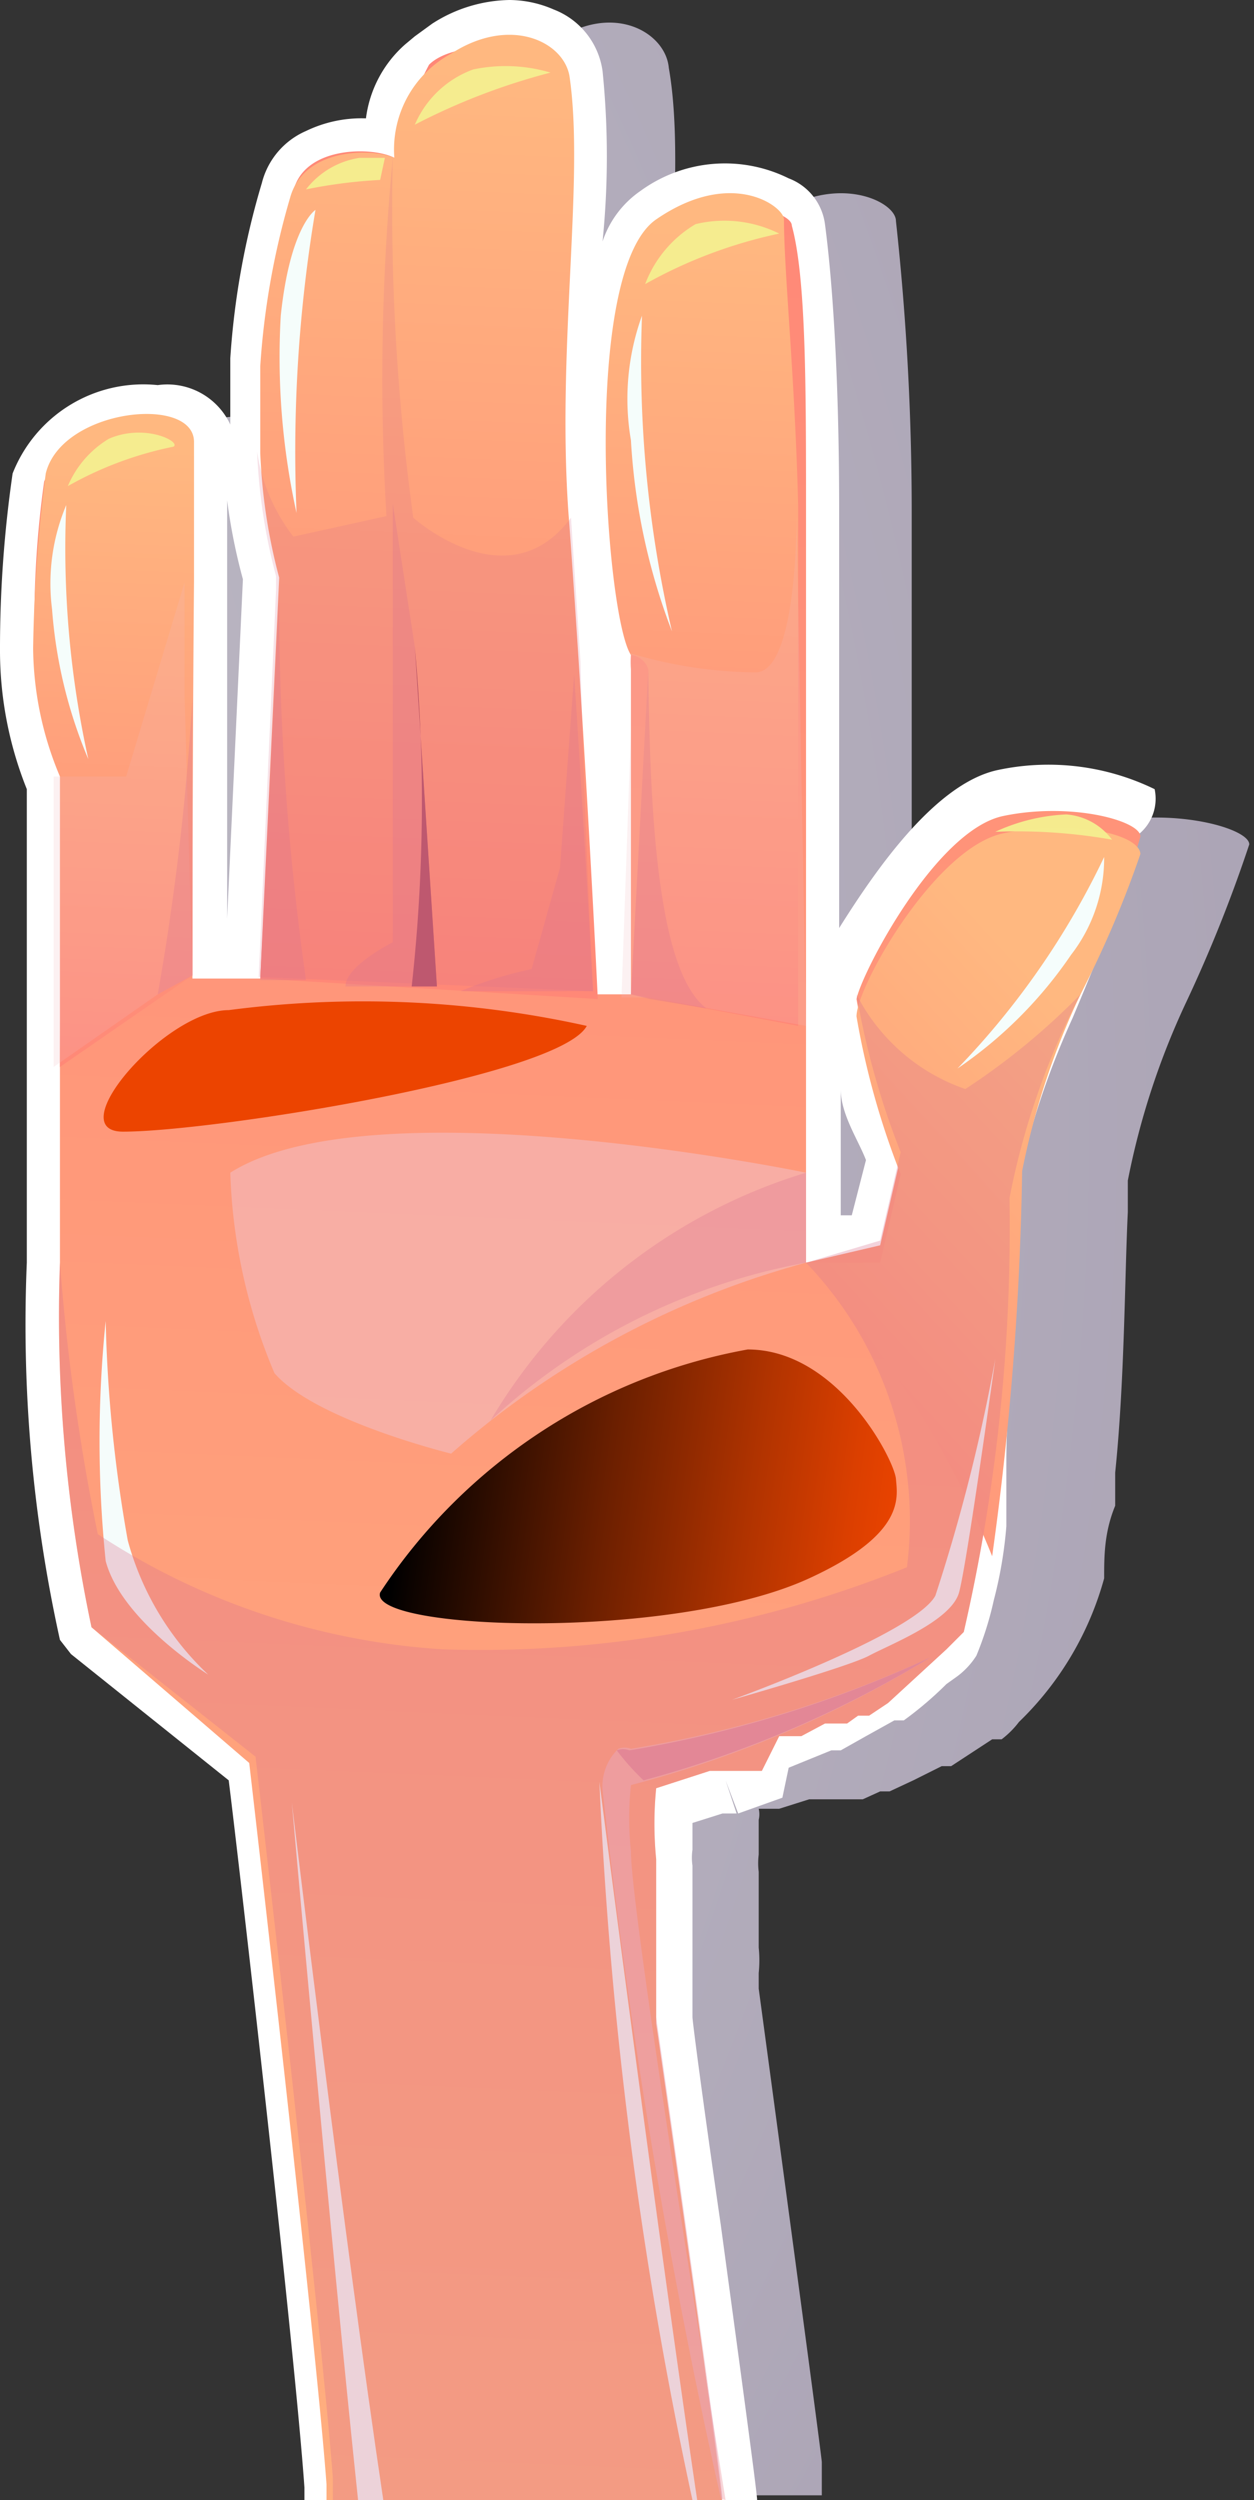<svg xmlns="http://www.w3.org/2000/svg" xmlns:xlink="http://www.w3.org/1999/xlink" viewBox="0 0 7.95 15.84"><rect x="0" y="0" width="7.95" height="15.84" fill="#333333" stroke="none"/><defs><style>.cls-1{isolation:isolate;}.cls-2{opacity:0.8;fill:url(#radial-gradient);}.cls-10,.cls-11,.cls-12,.cls-13,.cls-14,.cls-15,.cls-16,.cls-2,.cls-22,.cls-9{mix-blend-mode:multiply;}.cls-3{fill:#fff;}.cls-4{fill:url(#Áåçûìÿííûé_ãðàäèåíò_151);}.cls-5{fill:url(#Áåçûìÿííûé_ãðàäèåíò_152);}.cls-6{fill:url(#Áåçûìÿííûé_ãðàäèåíò_152-2);}.cls-7{fill:url(#Áåçûìÿííûé_ãðàäèåíò_152-3);}.cls-8{fill:url(#Áåçûìÿííûé_ãðàäèåíò_152-4);}.cls-11,.cls-15,.cls-9{fill:#f3bac0;}.cls-10,.cls-11,.cls-12,.cls-13,.cls-14,.cls-21,.cls-9{fill-rule:evenodd;}.cls-10,.cls-13,.cls-15,.cls-9{opacity:0.6;}.cls-10{fill:url(#Áåçûìÿííûé_ãðàäèåíò_55);}.cls-11,.cls-12{opacity:0.2;}.cls-12,.cls-14,.cls-16,.cls-22{fill:#d87290;}.cls-13{fill:url(#Áåçûìÿííûé_ãðàäèåíò_409);}.cls-14{opacity:0.3;}.cls-16{opacity:0.5;}.cls-17,.cls-18{mix-blend-mode:screen;}.cls-17{fill:url(#Áåçûìÿííûé_ãðàäèåíò_59);}.cls-18{fill:url(#Áåçûìÿííûé_ãðàäèåíò_59-2);}.cls-19{fill:#f5ffff;}.cls-19,.cls-20{opacity:0.97;mix-blend-mode:soft-light;}.cls-20{fill:#f5ee8f;}.cls-21{fill:#b24d61;}.cls-22{opacity:0.31;}</style><radialGradient id="radial-gradient" cx="1776.91" cy="-1319.92" r="35.75" gradientTransform="translate(-1330.05 -1769.73) rotate(90)" gradientUnits="userSpaceOnUse"><stop offset="0.01" stop-color="#e7e5f0"/><stop offset="0.17" stop-color="#e3e0ec"/><stop offset="0.37" stop-color="#d7d1e2"/><stop offset="0.59" stop-color="#c3b8d0"/><stop offset="0.82" stop-color="#a896b7"/><stop offset="1" stop-color="#8e75a0"/></radialGradient><linearGradient id="Áåçûìÿííûé_ãðàäèåíò_151" x1="4088.49" y1="-2609.28" x2="4088.49" y2="-2628.95" gradientTransform="translate(-4191.84 2454.42) rotate(2.42)" gradientUnits="userSpaceOnUse"><stop offset="0.02" stop-color="#ffb880"/><stop offset="1" stop-color="#ff8777"/></linearGradient><linearGradient id="Áåçûìÿííûé_ãðàäèåíò_152" x1="4089.05" y1="-2619.83" x2="4091.98" y2="-2622.76" gradientTransform="translate(-4191.84 2454.42) rotate(2.42)" gradientUnits="userSpaceOnUse"><stop offset="0" stop-color="#ff8777"/><stop offset="0.98" stop-color="#ffb880"/></linearGradient><linearGradient id="Áåçûìÿííûé_ãðàäèåíò_152-2" x1="4085.5" y1="-2622.42" x2="4085.5" y2="-2626.54" xlink:href="#Áåçûìÿííûé_ãðàäèåíò_152"/><linearGradient id="Áåçûìÿííûé_ãðàäèåíò_152-3" x1="4087.46" y1="-2623.03" x2="4087.46" y2="-2629.07" xlink:href="#Áåçûìÿííûé_ãðàäèåíò_152"/><linearGradient id="Áåçûìÿííûé_ãðàäèåíò_152-4" x1="4089.26" y1="-2622.87" x2="4089.26" y2="-2628.1" xlink:href="#Áåçûìÿííûé_ãðàäèåíò_152"/><linearGradient id="Áåçûìÿííûé_ãðàäèåíò_55" x1="4089.8" y1="-2626.07" x2="4089.8" y2="-2626.13" gradientTransform="translate(-4191.84 2454.42) rotate(2.42)" gradientUnits="userSpaceOnUse"><stop offset="0.01" stop-color="#b060f4"/><stop offset="1" stop-color="#ffeadb"/></linearGradient><linearGradient id="Áåçûìÿííûé_ãðàäèåíò_409" x1="-3589.85" y1="-2627.37" x2="-3589.85" y2="-2627.42" gradientTransform="matrix(-1, -0.04, -0.04, 1, -3695.83, 2475.83)" gradientUnits="userSpaceOnUse"><stop offset="0" stop-color="#ffeadb"/><stop offset="0.99" stop-color="#b060f4"/></linearGradient><linearGradient id="Áåçûìÿííûé_ãðàäèåíò_59" x1="31.37" y1="2410.5" x2="34.53" y2="2410.5" gradientTransform="translate(302.42 -2382.68) rotate(7.89)" gradientUnits="userSpaceOnUse"><stop offset="0"/><stop offset="0.04" stop-color="#0c0300"/><stop offset="0.4" stop-color="#6b1f00"/><stop offset="0.69" stop-color="#b03300"/><stop offset="0.89" stop-color="#db3f00"/><stop offset="1" stop-color="#ec4400"/></linearGradient><linearGradient id="Áåçûìÿííûé_ãðàäèåíò_59-2" x1="535.38" y1="5405.97" x2="538.33" y2="5405.97" gradientTransform="matrix(-0.99, -0.14, 0.07, -0.47, 180.93, 2628.89)" xlink:href="#Áåçûìÿííûé_ãðàäèåíò_59"/></defs><g class="cls-1"><g id="Layer_2" data-name="Layer 2"><g id="Layer_1-2" data-name="Layer 1"><path class="cls-2" d="M1,6.81S1,7.32,1,8V8a10.23,10.23,0,0,0,.21,2.35l1.06.87s.42,3.61.49,4.59H5.21l0-.1v0s0-.07,0-.11-.4-3-.4-3v-.1a.78.78,0,0,0,0-.16v-.07h0V12h0v-.14a.45.45,0,0,1,0-.11v-.22a.07.07,0,0,0,0,0,.15.15,0,0,0,0-.07h0l.13,0h0l.19-.06.05,0h.08l0,0h.21l.11-.05h0l0,0,0,0h0l0,0h0l0,0h0l.06,0h0l.15-.07h0l.18-.09h0l.06,0h0l.26-.17.06,0,0,0a.57.57,0,0,0,.11-.11l0,0,0,0h0v0l0,0h0v0A2,2,0,0,0,7,10H7c0-.14,0-.29.07-.46h0V9.42h0V9.33h0c.06-.58.06-1.24.08-1.65h0V7.61h0v0h0V7.48a4.83,4.83,0,0,1,.37-1.13h0a9.05,9.05,0,0,0,.4-1c0-.1-.46-.23-.9-.14s-.91,1-.94,1.18A5,5,0,0,0,6.4,7.4L6.26,8,5.78,8h0V7.5h0V6.56h0c0-.95,0-2.21,0-3.26V3.23A17,17,0,0,0,5.68,1.4c0-.13-.41-.32-.82,0s-.33,2.51-.17,2.8h0a.66.66,0,0,0,0,.09l0,.4L4.6,6.33H4.43s-.08-1.47-.19-3h0c-.07-1.1.12-2.22,0-2.9C4.22.2,3.87,0,3.49.28l-.1.07,0,0h0c-.23.2-.19.39-.21.58h0C3,.9,2.55.9,2.48,1.18a5.12,5.12,0,0,0-.19,1.09h0v0h0a5,5,0,0,0,0,.55h0v.07s0,0,0-.08a3.24,3.24,0,0,0,.12.81v.09L2.26,6.23h0l-.44,0s0-.88,0-1.79h0V3.71h0V2.82c0-.31-.85-.21-.95.21A7.37,7.37,0,0,0,.81,4.12,2.37,2.37,0,0,0,1,5Z"/><path class="cls-3" d="M.17,6.75s0,.52,0,1.15h0V8a9.26,9.26,0,0,0,.21,2.39l.07.09,1,.8c.07.56.42,3.62.48,4.48v.12h.44v-.15c-.07-.95-.48-4.44-.49-4.59L1.76,11l-1-.82A10.78,10.78,0,0,1,.59,8V7.89c0-.62,0-1.12,0-1.13V4.92l0-.08a2,2,0,0,1-.15-.72,7.27,7.27,0,0,1,.06-1v0c0-.06.08-.12.18-.16a.67.67,0,0,1,.32,0v.83H1v.71c0,.9,0,1.76,0,1.76l.21.22.43,0,.23-.21v0h0L2,3.66V3.59a3.35,3.35,0,0,1-.11-.67h0v0h0c0-.17,0-.34,0-.53v0h0a5.07,5.07,0,0,1,.18-1h0s0,0,.05-.06a.45.45,0,0,1,.28,0l.29-.14h0l0,0s0-.08,0-.12A.42.42,0,0,1,2.86.6h0L3,.52A.37.37,0,0,1,3.33.46s.06,0,.06,0a6.35,6.35,0,0,1,0,1.24c0,.49-.05,1,0,1.59h0c.11,1.5.18,2.94.18,2.95l.21.21h.18l.23-.21h0l.11-2v0a.35.35,0,0,0,0-.1l-.07,0L4.23,4A4.19,4.19,0,0,1,4.1,2.77c0-.83.15-1.15.23-1.2a.47.47,0,0,1,.47-.06c0,.29.06.87.08,1.73v.07c0,1,0,2.24,0,3.19h0v.43c0,.19,0,.35,0,.49h0V8H5.1v.22h0l.47-.05L5.79,8l.14-.57V7.27a5.72,5.72,0,0,1-.27-.94c0-.19.46-.92.75-1a1.35,1.35,0,0,1,.58,0c0,.12-.13.37-.33.86h0A4.74,4.74,0,0,0,6.26,7.4v.06h0V7.6c0,.13,0,.28,0,.45,0,.37,0,.78-.06,1.17V9.3h0v.08h0a3.32,3.32,0,0,1-.07.42h0a2.12,2.12,0,0,1-.09.27H6v0H6v0h0v0a.38.38,0,0,1-.09.09l0,0-.06,0a1.53,1.53,0,0,1-.23.15h0l0,0h0l-.17.08h0l-.14.06h0l-.06,0-.07,0,.08.21L5,10.73l-.08,0h0l-.06,0-.11,0-.07,0h0l-.27.1L4.18,11h0l-.13,0H4l-.16.17s0,0,0,.06v.08s0,0,0,.07h0v0a.34.34,0,0,0,0,.1V12l0,.24a.88.88,0,0,0,0,.16v.1a.22.22,0,0,1,0,.08.52.52,0,0,1,0,.11l0,.13s.1.69.18,1.31c.15,1.08.22,1.58.24,1.71H4.8v0c0-.05-.13-1-.23-1.74-.13-.9-.18-1.3-.18-1.32l0-.13s0-.07,0-.11v-.08l0-.09c0-.05,0-.1,0-.15l0-.22v-.18h0v0a.34.34,0,0,1,0-.1v-.17h0l.19-.06.09,0-.07-.21.08.21.28-.1L5,11.2l.27-.11.06,0h0L5.49,11h0l.18-.1h0l.06,0h0A2.27,2.27,0,0,0,6,10.67l.07-.05,0,0a.49.49,0,0,0,.12-.13l0,0,0,0h0l0,0,0,0h0s0,0,0,0a2.08,2.08,0,0,0,.11-.35h0a2.69,2.69,0,0,0,.08-.47h0V9.35h0V9.26c0-.4.06-.84.07-1.2,0-.16,0-.31,0-.44V7.5h0l-.22,0h.22v0a5.17,5.17,0,0,1,.35-1.05h0c.42-1,.41-1.08.4-1.15A.29.29,0,0,0,7.32,5a1.54,1.54,0,0,0-1-.12c-.4.09-.78.65-1,1,0-.85,0-1.82,0-2.65V3.23c0-.92-.05-1.51-.09-1.81A.36.36,0,0,0,5,1.13a.91.91,0,0,0-.94.08.63.63,0,0,0-.24.32,5.36,5.36,0,0,0,0-1.08A.49.49,0,0,0,3.51.06.71.71,0,0,0,3.23,0a.93.93,0,0,0-.49.15L2.63.23,2.57.28h0a.75.75,0,0,0-.25.47.81.81,0,0,0-.38.08.49.49,0,0,0-.28.33,5,5,0,0,0-.2,1.11v0h0c0,.15,0,.29,0,.42A.44.44,0,0,0,1,2.44.89.89,0,0,0,.08,3,7.72,7.72,0,0,0,0,4.11,2.36,2.36,0,0,0,.17,5Zm5.16.68V6.9c0,.16.11.32.16.45L5.4,7.7H5.33V7.44Zm-3.89-3V3.71h0V3.17a3.69,3.69,0,0,0,.1.5l-.1,2.15Z"/><path class="cls-3" d="M4.79,1.45v0Z"/><path class="cls-3" d="M1.45,2.27Z"/><path class="cls-3" d="M1.45,2.28h0Z"/><path class="cls-3" d="M1,2.83Z"/><path class="cls-3" d="M7,5.3Z"/><path class="cls-3" d="M5.11,7.43Z"/><path class="cls-4" d="M.38,6.76s0,.5,0,1.13V8a9.52,9.52,0,0,0,.2,2.31l1,.86s.42,3.62.49,4.57v.14H4.58c0-.13-.41-3-.42-3.06h0l0-.12s0-.08,0-.11,0-.06,0-.08v0c0-.06,0-.12,0-.18v-.1s0-.07,0-.1V12s0-.06,0-.09v-.13a0,0,0,0,1,0,0,2.28,2.28,0,0,1,0-.45h0l.34-.11.07,0h.06l.08,0,.06,0h0l.06,0L4.94,11H5l0,0h0l0,0,.08,0,0,0h0l.15-.08h0l0,0,0,0,.08,0h0l.06,0,.07-.05.07,0,.12-.08L6,10.45l0,0,.11-.11,0,0,0,0h0l0,0,0,0h0v0a11.44,11.44,0,0,0,.29-2.75A4.78,4.78,0,0,1,6.85,6.3h0a6.62,6.62,0,0,0,.38-1c0-.1-.44-.22-.87-.13s-.9,1-.93,1.16a5,5,0,0,0,.28,1l-.13.56L5.11,8V7.43c0-.24,0-.56,0-.92h0c0-.94,0-2.17,0-3.21V3.24c0-.8,0-1.48-.09-1.81,0-.12-.66-.23-.77,0S4,2.62,3.92,3A4.55,4.55,0,0,0,4,4.15a.66.66,0,0,0,0,.09L4,6.3H3.77s-.07-1.44-.18-3h0c-.07-1.08,0-2.13-.13-2.8,0-.23-.57-.26-.74-.09A2.45,2.45,0,0,0,2.5,1c-.13-.07-.57-.08-.64.21a4.9,4.9,0,0,0-.19,1.07s0,0,0,0v0h0c0,.17,0,.36,0,.54h0a3.6,3.6,0,0,0,.12.79L1.65,6.2h0l-.43,0s0-1.39,0-2.47h0c0-.34,0-.65,0-.88s-.85,0-.94.2A6.4,6.4,0,0,0,.22,4.11a2.13,2.13,0,0,0,.17.81Z"/><path class="cls-5" d="M6.85,6.3h0a4.78,4.78,0,0,0-.37,1.12,19.67,19.67,0,0,1-.19,2.44A6.08,6.08,0,0,0,5.11,8l.47,0,.13-.56a5,5,0,0,1-.28-1c0-.19.5-1.07.93-1.16s.86,0,.87.13A6.62,6.62,0,0,1,6.85,6.3Z"/><path class="cls-6" d="M1.22,6.18l-.84.58V4.92a2.13,2.13,0,0,1-.17-.81A9.69,9.69,0,0,1,.29,3c.1-.41.94-.5.94-.2s0,.54,0,.88h0C1.22,4.79,1.22,6.18,1.22,6.18Z"/><path class="cls-7" d="M1.65,2.86c0-.18,0-.37,0-.54h0v0s0,0,0,0a4.9,4.9,0,0,1,.19-1.07C1.93.93,2.37.94,2.5,1A.69.69,0,0,1,2.86.34c.37-.24.71-.08.75.14.1.67-.09,1.77,0,2.85h0c.11,1.52.18,3,.18,3L1.65,6.2l.12-2.54a3.6,3.6,0,0,1-.12-.79Z"/><path class="cls-8" d="M4,4.15c-.16-.24-.32-2.43.16-2.76s.81-.08.81,0c0,.33.07,1,.09,1.81V3.3h0c0,1,0,2.26,0,3.2h0L4,6.3l.11-2.06A.13.13,0,0,0,4,4.15Z"/><path class="cls-9" d="M2.86,9.21A5.62,5.62,0,0,1,5.11,8V7.43s-2.75-.57-3.65,0a3.53,3.53,0,0,0,.28,1.27C2,9,2.86,9.21,2.86,9.21Z"/><path class="cls-10" d="M5.1,3.27v0Z"/><path class="cls-11" d="M5.11,6.5h0l-1-.18h0l-.17,0L4,4.62l0-.39a.66.66,0,0,1,0-.09,2.83,2.83,0,0,0,.79.12c.23,0,.26-.73.26-1Z"/><path class="cls-12" d="M3.76,6.28,1.64,6.19l.11-2.45V3.65a3.6,3.6,0,0,1-.12-.79,1.15,1.15,0,0,0,.23.54l.59-.13A14.73,14.73,0,0,1,2.49,1a14.35,14.35,0,0,0,.13,2.28s.6.54,1,0l.06.91C3.71,5.36,3.76,6.28,3.76,6.28Z"/><path class="cls-13" d="M1.67,2.29a0,0,0,0,0,0,0,.13.13,0,0,0,0,0Z"/><path class="cls-11" d="M1.22,6.18,1,6.3H1l-.66.46V4.92l.46,0,.37-1.23h0c0,.23,0,.47,0,.71h0Z"/><path class="cls-14" d="M5.11,8a4,4,0,0,0-2,1,3.5,3.5,0,0,1,2-1.57Z"/><path class="cls-15" d="M4.6,15.84C4.37,14.41,4,12.06,4,11.73a2,2,0,0,1,0-.42v0A7,7,0,0,0,5.9,10.5,7.38,7.38,0,0,1,4,11.08a.11.11,0,0,0-.08,0,.33.33,0,0,0-.1.26,41,41,0,0,0,.75,4.49Z"/><path class="cls-16" d="M5.9,10.5a7,7,0,0,1-1.82.78,1.54,1.54,0,0,1-.17-.19h0a.11.11,0,0,1,.08,0A7.38,7.38,0,0,0,5.9,10.5Z"/><path class="cls-17" d="M2.41,10.09c-.08.24,1.85.31,2.72-.09.61-.28.56-.51.55-.63s-.37-.82-.94-.82A3.54,3.54,0,0,0,2.41,10.09Z"/><path class="cls-18" d="M3.72,6.5a6.55,6.55,0,0,0-2.27-.1c-.4,0-1.07.77-.67.77C1.35,7.17,3.55,6.82,3.72,6.5Z"/><path class="cls-19" d="M4.64,10.77s.74-.21.87-.28.52-.22.57-.4.23-1.48.23-1.48a11.32,11.32,0,0,1-.38,1.5C5.8,10.35,4.64,10.77,4.64,10.77Z"/><path class="cls-19" d="M2.43,15.84c-.25-1.67-.58-4.42-.58-4.42s.24,2.71.42,4.42Z"/><path class="cls-19" d="M.67,8.37a7.44,7.44,0,0,0,0,1.52c.1.38.65.72.65.72a1.82,1.82,0,0,1-.51-.85A9,9,0,0,1,.67,8.37Z"/><path class="cls-20" d="M4.94,1.48a3,3,0,0,0-.85.32.75.75,0,0,1,.32-.38A.78.78,0,0,1,4.94,1.48Z"/><path class="cls-19" d="M4.07,2A7.58,7.58,0,0,0,4.26,4,4,4,0,0,1,4,2.79,1.55,1.55,0,0,1,4.07,2Z"/><path class="cls-20" d="M1.1,2.83a2.27,2.27,0,0,0-.67.25.64.64,0,0,1,.26-.3C.92,2.68,1.15,2.8,1.1,2.83Z"/><path class="cls-19" d="M.42,3.2A6.19,6.19,0,0,0,.56,4.81a3,3,0,0,1-.23-.95A1.28,1.28,0,0,1,.42,3.2Z"/><path class="cls-20" d="M3.49.46a4.09,4.09,0,0,0-.86.33A.64.64,0,0,1,3,.44,1,1,0,0,1,3.49.46Z"/><path class="cls-20" d="M2.44,1H2.28a.53.53,0,0,0-.34.2,3.16,3.16,0,0,1,.47-.06Z"/><path class="cls-19" d="M2,1.33a9.22,9.22,0,0,0-.12,1.92A4.58,4.58,0,0,1,1.78,2C1.84,1.43,2,1.33,2,1.33Z"/><path class="cls-20" d="M7.05,5.32a3.47,3.47,0,0,0-.74-.05,1.2,1.2,0,0,1,.45-.11A.4.4,0,0,1,7.05,5.32Z"/><path class="cls-19" d="M7,5.43a5.05,5.05,0,0,1-.93,1.34,2.72,2.72,0,0,0,.72-.72A1,1,0,0,0,7,5.43Z"/><path class="cls-19" d="M4.42,15.84c-.26-1.75-.62-4.55-.62-4.55a27.15,27.15,0,0,0,.59,4.55Z"/><path class="cls-21" d="M2.63,4.1l.14,2.15H2.61A10.67,10.67,0,0,0,2.63,4.1Z"/><path class="cls-14" d="M2.63,4.1l.14,2.15-.58,0c0-.13.3-.28.3-.28l0-2.78Z"/><path class="cls-14" d="M4.48,6.39l-.36-.06L4,6.3l.11-2.06C4.12,5.17,4.17,6.16,4.48,6.39Z"/><path class="cls-14" d="M1.22,4.42V6.18L1,6.3A16.24,16.24,0,0,0,1.22,4.42Z"/><path class="cls-14" d="M1.94,6.21H1.65l.12-2.45A17.07,17.07,0,0,0,1.94,6.21Z"/><path class="cls-22" d="M1.62,11.13s.42,3.62.49,4.57v.14H4.58c0-.13-.41-3-.42-3.06h0l0-.12s0-.08,0-.11v-.12c0-.06,0-.12,0-.18v-.1s0-.07,0-.1V12s0-.06,0-.09v-.13a0,0,0,0,1,0,0,2.28,2.28,0,0,1,0-.45h0l.34-.11.07,0h.06l.08,0,.06,0h0l.06,0L4.94,11H5l0,0h0l0,0,.08,0,0,0h0l.15-.08h0l0,0,0,0,.08,0h0l.06,0,.07-.05.07,0,.12-.08L6,10.45l0,0,.11-.11,0,0,0,0h0l0,0,0,0h0v0a11.44,11.44,0,0,0,.29-2.75A4.78,4.78,0,0,1,6.85,6.3a4.33,4.33,0,0,1-.73.6,1.22,1.22,0,0,1-.69-.6,5,5,0,0,0,.28,1l-.13.56L5.11,8a2.36,2.36,0,0,1,.64,1.93,7.24,7.24,0,0,1-2.94.52A4.49,4.49,0,0,1,.62,9.72,13.57,13.57,0,0,1,.38,8a9.52,9.52,0,0,0,.2,2.31Z"/><path class="cls-14" d="M3.76,6.28l-.84,0a2.52,2.52,0,0,1,.45-.14l.18-.64.09-1.23C3.71,5.36,3.76,6.28,3.76,6.28Z"/></g></g></g></svg>